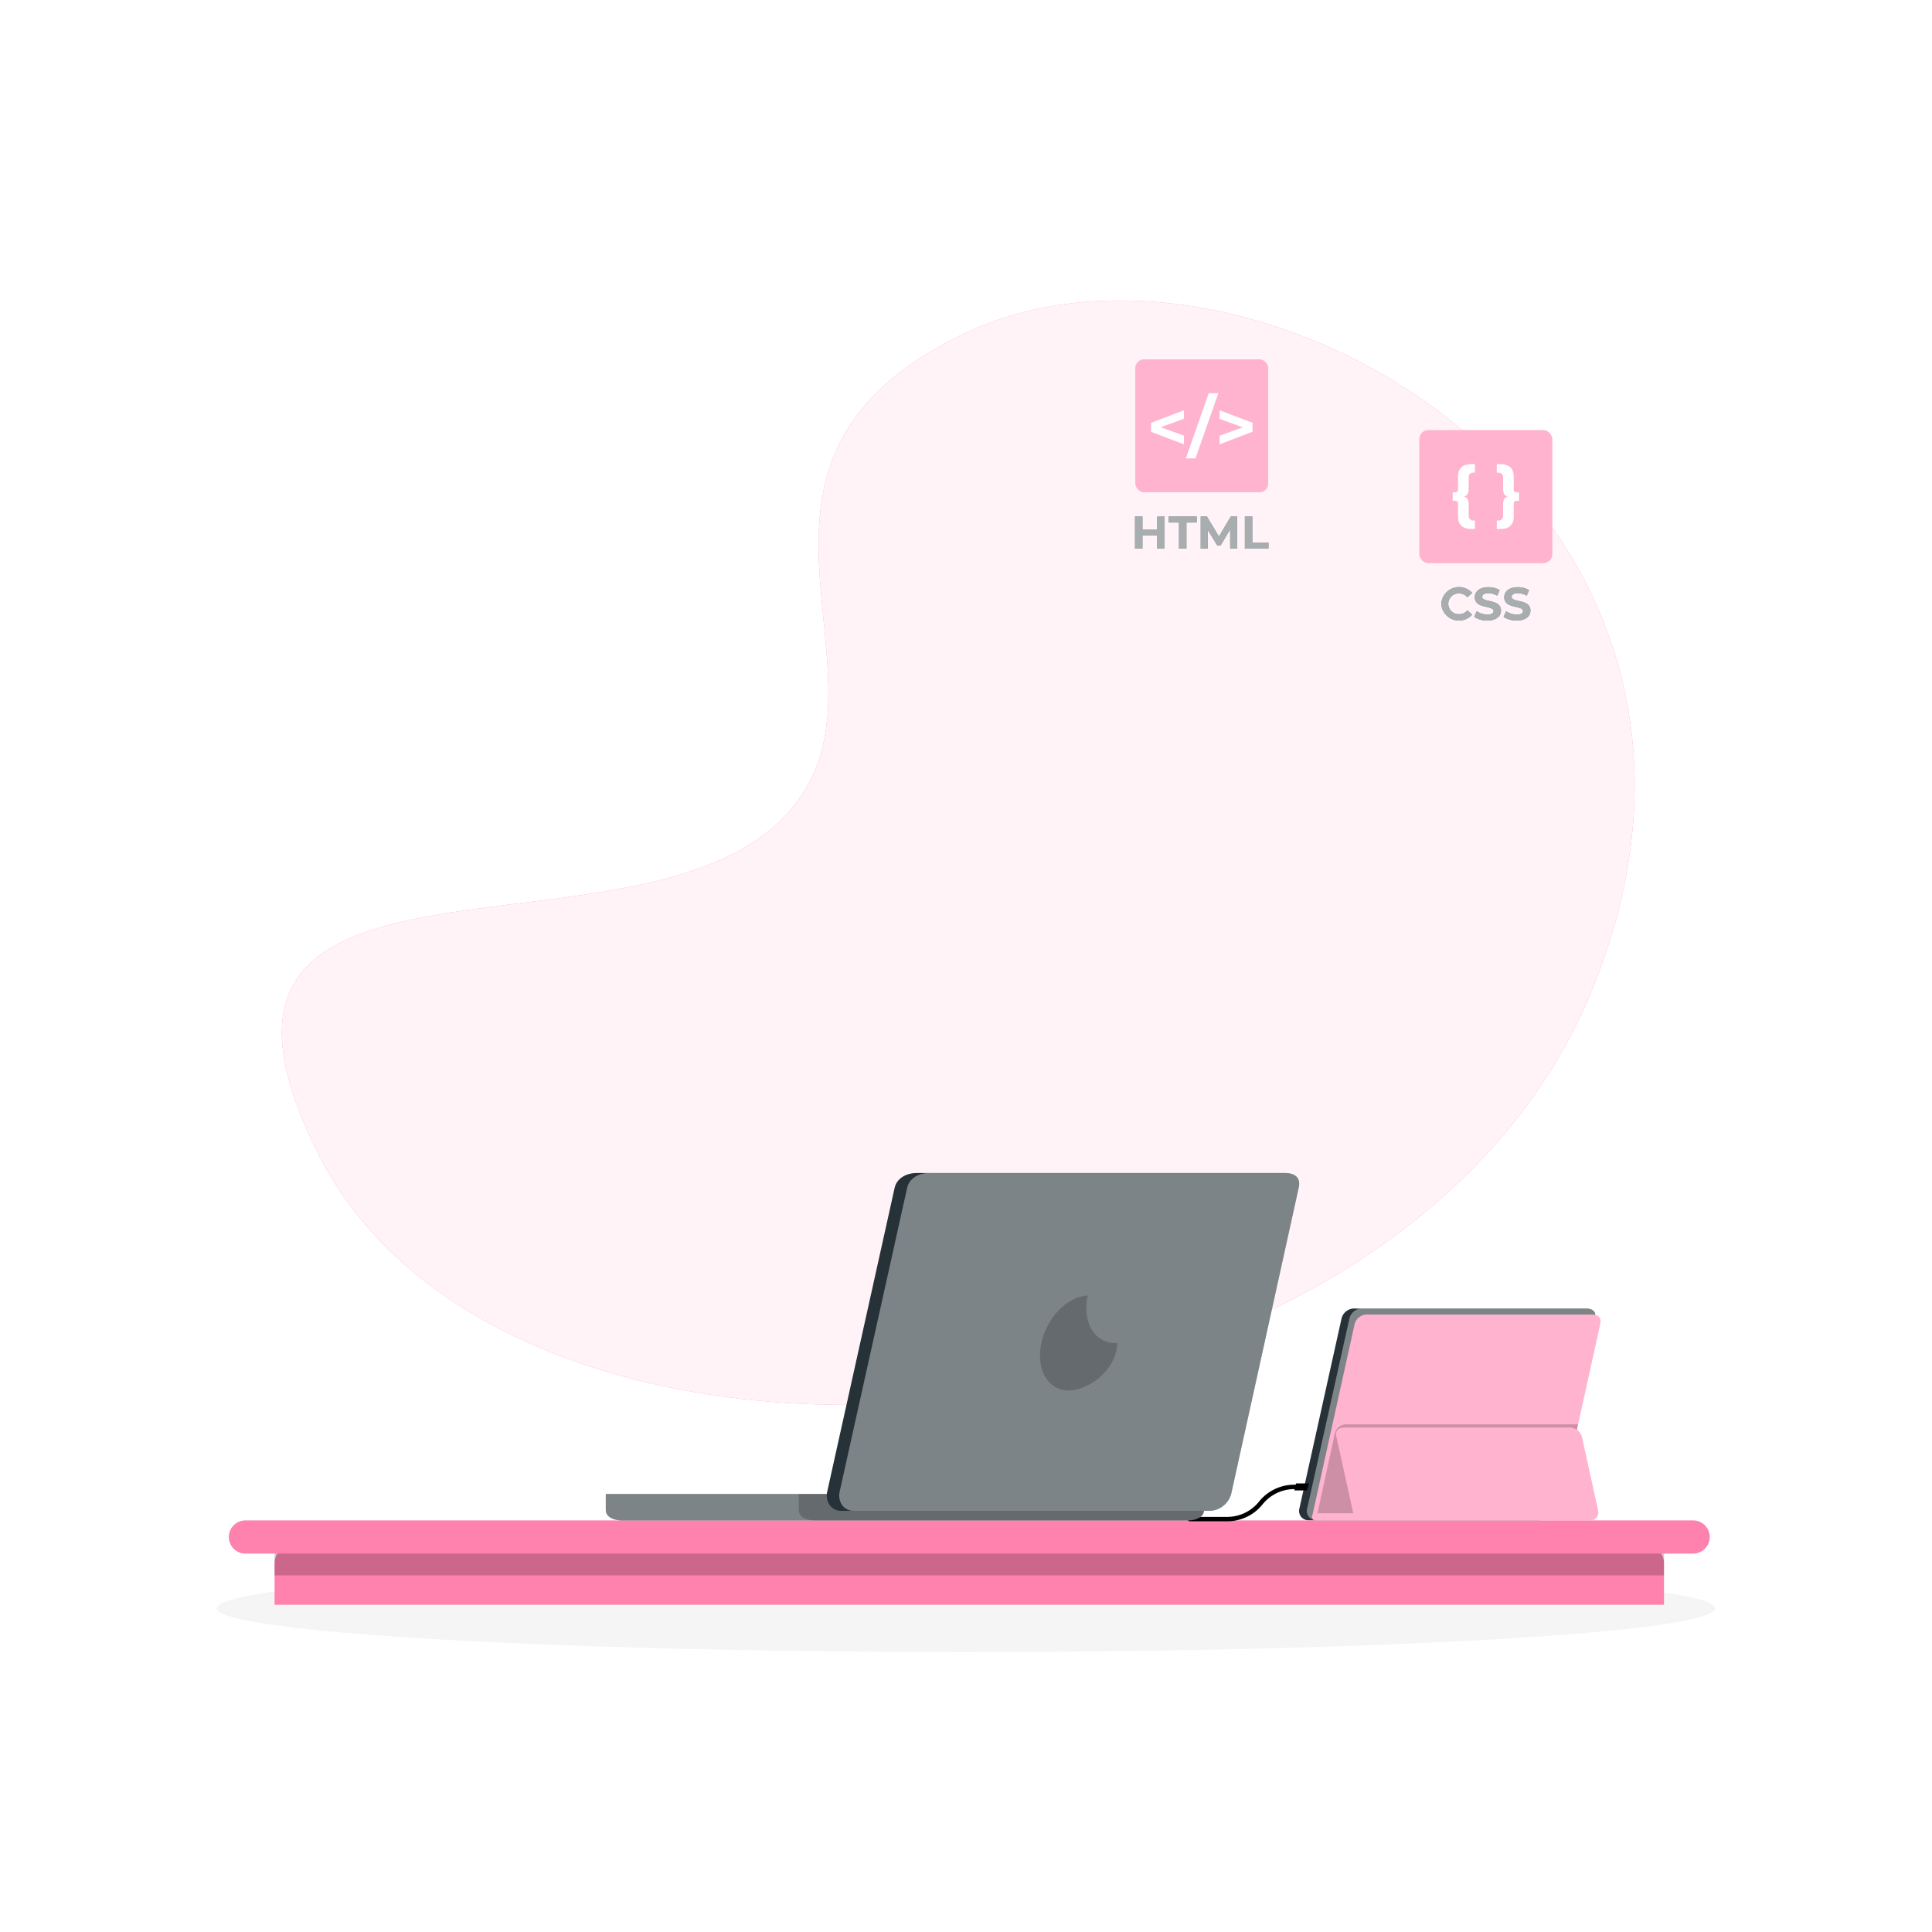 <svg class="animated" id="freepik_stories-hand-coding" xmlns="http://www.w3.org/2000/svg" viewBox="0 0 500 500" version="1.1" xmlns:xlink="http://www.w3.org/1999/xlink" xmlns:svgjs="http://svgjs.com/svgjs"><style>svg#freepik_stories-hand-coding:not(.animated) .animable {opacity: 0;}svg#freepik_stories-hand-coding.animated #freepik--background-simple--inject-2 {animation: 1s 1 forwards cubic-bezier(.36,-0.01,.5,1.38) zoomOut;animation-delay: 0s;}svg#freepik_stories-hand-coding.animated #freepik--Shadow--inject-2 {animation: 1s 1 forwards cubic-bezier(.36,-0.01,.5,1.38) slideLeft;animation-delay: 0s;}svg#freepik_stories-hand-coding.animated #freepik--program-icons--inject-2 {animation: 1s 1 forwards cubic-bezier(.36,-0.01,.5,1.38) slideRight;animation-delay: 0s;}svg#freepik_stories-hand-coding.animated #freepik--Tabs--inject-2 {animation: 1.5s 1 forwards cubic-bezier(.36,-0.01,.5,1.38) slideDown,1.5s Infinite  linear floating;animation-delay: 1.0s,2.5s;opacity: 0}svg#freepik_stories-hand-coding.animated #freepik--speech-bubble--inject-2 {animation: 1s 1 forwards cubic-bezier(.36,-0.01,.5,1.38) lightSpeedRight;animation-delay: 0s;}svg#freepik_stories-hand-coding.animated #freepik--Character--inject-2 {animation: 0.5s 1 forwards cubic-bezier(.36,-0.01,.5,1.38) slideLeft;animation-delay: 0.6s;opacity: 0}svg#freepik_stories-hand-coding.animated #freepik--Table--inject-2 {animation: 1s 1 forwards cubic-bezier(.36,-0.01,.5,1.38) lightSpeedLeft;animation-delay: 0s;}svg#freepik_stories-hand-coding.animated #freepik--device-2--inject-2 {animation: 1s 1 forwards cubic-bezier(.36,-0.01,.5,1.38) slideRight;animation-delay: 0s;}svg#freepik_stories-hand-coding.animated #freepik--device-1--inject-2 {animation: 1s 1 forwards cubic-bezier(.36,-0.01,.5,1.38) slideUp;animation-delay: 0s;}            @keyframes zoomOut {                0% {                    opacity: 0;                    transform: scale(1.5);                }                100% {                    opacity: 1;                    transform: scale(1);                }            }                    @keyframes slideLeft {                0% {                    opacity: 0;                    transform: translateX(-30px);                }                100% {                    opacity: 1;                    transform: translateX(0);                }            }                    @keyframes slideRight {                0% {                    opacity: 0;                    transform: translateX(30px);                }                100% {                    opacity: 1;                    transform: translateX(0);                }            }                    @keyframes slideDown {                0% {                    opacity: 0;                    transform: translateY(-30px);                }                100% {                    opacity: 1;                    transform: translateY(0);                }            }                    @keyframes floating {                0% {                    opacity: 1;                    transform: translateY(0px);                }                50% {                    transform: translateY(-10px);                }                100% {                    opacity: 1;                    transform: translateY(0px);                }            }                    @keyframes lightSpeedRight {              from {                transform: translate3d(50%, 0, 0) skewX(-20deg);                opacity: 0;              }              60% {                transform: skewX(10deg);                opacity: 1;              }              80% {                transform: skewX(-2deg);              }              to {                opacity: 1;                transform: translate3d(0, 0, 0);              }            }                    @keyframes lightSpeedLeft {              from {                transform: translate3d(-50%, 0, 0) skewX(20deg);                opacity: 0;              }              60% {                transform: skewX(-10deg);                opacity: 1;              }              80% {                transform: skewX(2deg);              }              to {                opacity: 1;                transform: translate3d(0, 0, 0);              }            }                    @keyframes slideUp {                0% {                    opacity: 0;                    transform: translateY(30px);                }                100% {                    opacity: 1;                    transform: inherit;                }            }        .animator-hidden { display: none; }</style><g id="freepik--background-simple--inject-2" class="animable" style="transform-origin: 247.988px 220.676px;"><path d="M249.83,86.19c-74.56,35.45-8.31,95.44-51.57,129.38s-158.87-2.65-115.92,83C132.8,399.18,360.89,381.45,412,256.23S324.38,50.74,249.83,86.19Z" style="fill: #FF81AE; transform-origin: 247.988px 220.676px;" id="elaonmelx5x4" class="animable"></path><g id="elwr9icv8rjcr"><path d="M249.83,86.19c-74.56,35.45-8.31,95.44-51.57,129.38s-158.87-2.65-115.92,83C132.8,399.18,360.89,381.45,412,256.23S324.38,50.74,249.83,86.19Z" style="fill: rgb(255, 255, 255); opacity: 0.9; transform-origin: 247.988px 220.676px;" class="animable" id="el4y5fwdeqy4u"></path></g></g><g id="freepik--Shadow--inject-2" class="animable" style="transform-origin: 250px 416.24px;"><ellipse id="freepik--path--inject-2" cx="250" cy="416.24" rx="193.89" ry="11.32" style="fill: rgb(245, 245, 245); transform-origin: 250px 416.24px;" class="animable"></ellipse></g><g id="freepik--program-icons--inject-2" class="animable" style="transform-origin: 347.725px 126.807px;"><rect x="293.83" y="93.01" width="34.37" height="34.37" rx="2.27" style="fill: #FF81AE; transform-origin: 311.015px 110.195px;" id="elm53oe8rytj" class="animable"></rect><g id="elwcwhhi4718"><g style="isolation: isolate; opacity: 0.4; transform-origin: 311.015px 110.195px;" class="animable" id="elud9d2k0cltb"><rect x="293.83" y="93.01" width="34.37" height="34.37" rx="2.27" style="fill: rgb(255, 255, 255); transform-origin: 311.015px 110.195px;" id="elyps95n3fxeg" class="animable"></rect></g></g><path d="M306.4,108.38l-6,2.19,6,2.17V115l-8.52-3.25v-2.32l8.52-3.25Z" style="fill: rgb(255, 255, 255); transform-origin: 302.14px 110.59px;" id="elelpwr38d546" class="animable"></path><path d="M312.82,101.76h2.49l-5.92,16.87H306.9Z" style="fill: rgb(255, 255, 255); transform-origin: 311.105px 110.195px;" id="elvgwugzg3naa" class="animable"></path><path d="M324.15,109.41v2.32L315.63,115v-2.24l6-2.17-6-2.19v-2.22Z" style="fill: rgb(255, 255, 255); transform-origin: 319.89px 110.59px;" id="elqyejvg02mjs" class="animable"></path><path d="M301.4,133.66V142h-1.93v-3.43h-3.8V142h-1.93v-8.35h1.93V137h3.8v-3.29Z" style="fill: rgb(38, 50, 56); transform-origin: 297.57px 137.825px;" id="elul3lnk54n7" class="animable"></path><path d="M305.12,135.23h-2.68v-1.57h7.28v1.57h-2.67V142h-1.93Z" style="fill: rgb(38, 50, 56); transform-origin: 306.08px 137.83px;" id="el5nwdwnmsypj" class="animable"></path><path d="M318.37,142v-5l-2.46,4.13H315l-2.45-4V142h-1.81v-8.35h1.6l3.12,5.19,3.08-5.19h1.59l0,8.35Z" style="fill: rgb(38, 50, 56); transform-origin: 315.435px 137.825px;" id="elafq5k1sj88n" class="animable"></path><path d="M322.17,133.66h1.93v6.77h4.19V142h-6.12Z" style="fill: rgb(38, 50, 56); transform-origin: 325.23px 137.83px;" id="elb0oyoxka0g6" class="animable"></path><g id="elxvu4gln43ap"><g style="isolation: isolate; opacity: 0.6; transform-origin: 311.015px 137.825px;" class="animable" id="eldr40fnnd0vs"><path d="M301.4,133.66V142h-1.93v-3.43h-3.8V142h-1.93v-8.35h1.93V137h3.8v-3.29Z" style="fill: rgb(255, 255, 255); transform-origin: 297.57px 137.825px;" id="elwq18mt8fbjl" class="animable"></path><path d="M305.12,135.23h-2.68v-1.57h7.28v1.57h-2.67V142h-1.93Z" style="fill: rgb(255, 255, 255); transform-origin: 306.08px 137.83px;" id="eltbs6fa443ra" class="animable"></path><path d="M318.37,142v-5l-2.46,4.13H315l-2.45-4V142h-1.81v-8.35h1.6l3.12,5.19,3.08-5.19h1.59l0,8.35Z" style="fill: rgb(255, 255, 255); transform-origin: 315.435px 137.825px;" id="ela1v6ulczrl" class="animable"></path><path d="M322.17,133.66h1.93v6.77h4.19V142h-6.12Z" style="fill: rgb(255, 255, 255); transform-origin: 325.23px 137.83px;" id="eltlti6y77jb" class="animable"></path></g></g><rect x="367.34" y="111.33" width="34.37" height="34.37" rx="2.27" style="fill: #FF81AE; transform-origin: 384.525px 128.515px;" id="el58wm2f0bu74" class="animable"></rect><g id="elz7ccbksx8kj"><g style="isolation: isolate; opacity: 0.4; transform-origin: 384.525px 128.515px;" class="animable" id="el0glkel15dmq"><rect x="367.34" y="111.33" width="34.37" height="34.37" rx="2.27" style="fill: rgb(255, 255, 255); transform-origin: 384.525px 128.515px;" id="el91xqk0qz7wo" class="animable"></rect></g></g><path d="M378.89,128.51c.82.25,1.2.77,1.2,2v2.87a1.18,1.18,0,0,0,1.31,1.32h.32v2.19h-1c-2.24,0-3.38-1.15-3.38-3.21v-3.24a.74.74,0,0,0-.79-.84h-.59v-2.19h.59a.74.74,0,0,0,.79-.84v-3.24c0-2.06,1.14-3.21,3.38-3.21h1v2.19h-.32a1.18,1.18,0,0,0-1.31,1.32v2.87C380.09,127.74,379.71,128.26,378.89,128.51Z" style="fill: rgb(255, 255, 255); transform-origin: 378.84px 128.505px;" id="elry4bkkp6ikl" class="animable"></path><path d="M393.13,127.42v2.19h-.59a.74.74,0,0,0-.79.84v3.24c0,2.06-1.15,3.21-3.38,3.21h-1v-2.19h.32a1.18,1.18,0,0,0,1.31-1.32v-2.87c0-1.24.37-1.76,1.2-2-.83-.25-1.2-.77-1.2-2v-2.87a1.18,1.18,0,0,0-1.31-1.32h-.32v-2.19h1c2.23,0,3.38,1.15,3.38,3.21v3.24a.74.74,0,0,0,.79.84Z" style="fill: rgb(255, 255, 255); transform-origin: 390.25px 128.52px;" id="elbgtae0v66rs" class="animable"></path><path d="M373,156.28a4.6,4.6,0,0,1,8-2.84l-1.24,1.15a2.68,2.68,0,0,0-2.1-1,2.68,2.68,0,1,0,0,5.35,2.69,2.69,0,0,0,2.1-1l1.24,1.14a4.59,4.59,0,0,1-8-2.83Z" style="fill: rgb(38, 50, 56); transform-origin: 377px 156.268px;" id="els9zwpjb16v7" class="animable"></path><path d="M381.52,159.64l.65-1.46a5,5,0,0,0,2.76.87c1.14,0,1.61-.38,1.61-.89,0-1.57-4.86-.49-4.86-3.59,0-1.42,1.15-2.61,3.52-2.61a5.68,5.68,0,0,1,2.9.74l-.59,1.47a4.75,4.75,0,0,0-2.32-.65c-1.14,0-1.59.42-1.59.95,0,1.54,4.86.48,4.86,3.54,0,1.4-1.16,2.59-3.54,2.59A6,6,0,0,1,381.52,159.64Z" style="fill: rgb(38, 50, 56); transform-origin: 384.99px 156.28px;" id="elknn70ide6v" class="animable"></path><path d="M389.13,159.64l.66-1.46a4.92,4.92,0,0,0,2.76.87c1.14,0,1.61-.38,1.61-.89,0-1.57-4.86-.49-4.86-3.59,0-1.42,1.15-2.61,3.52-2.61a5.71,5.71,0,0,1,2.9.74l-.6,1.47a4.69,4.69,0,0,0-2.31-.65c-1.15,0-1.59.42-1.59.95,0,1.54,4.86.48,4.86,3.54,0,1.4-1.16,2.59-3.55,2.59A6,6,0,0,1,389.13,159.64Z" style="fill: rgb(38, 50, 56); transform-origin: 392.605px 156.28px;" id="elhei4lpq3i0h" class="animable"></path><g id="el5yhw37em3wb"><g style="isolation: isolate; opacity: 0.6; transform-origin: 384.54px 156.268px;" class="animable" id="el5iqcy3d749k"><path d="M373,156.28a4.6,4.6,0,0,1,8-2.84l-1.24,1.15a2.68,2.68,0,0,0-2.1-1,2.68,2.68,0,1,0,0,5.35,2.69,2.69,0,0,0,2.1-1l1.24,1.14a4.59,4.59,0,0,1-8-2.83Z" style="fill: rgb(255, 255, 255); transform-origin: 377px 156.268px;" id="el3s4dmqui08s" class="animable"></path><path d="M381.52,159.64l.65-1.46a5,5,0,0,0,2.76.87c1.14,0,1.61-.38,1.61-.89,0-1.57-4.86-.49-4.86-3.59,0-1.42,1.15-2.61,3.52-2.61a5.68,5.68,0,0,1,2.9.74l-.59,1.47a4.75,4.75,0,0,0-2.32-.65c-1.14,0-1.59.42-1.59.95,0,1.54,4.86.48,4.86,3.54,0,1.4-1.16,2.59-3.54,2.59A6,6,0,0,1,381.52,159.64Z" style="fill: rgb(255, 255, 255); transform-origin: 384.99px 156.28px;" id="eltr4q2w7lnmf" class="animable"></path><path d="M389.13,159.64l.66-1.46a4.92,4.92,0,0,0,2.76.87c1.14,0,1.61-.38,1.61-.89,0-1.57-4.86-.49-4.86-3.59,0-1.42,1.15-2.61,3.52-2.61a5.71,5.71,0,0,1,2.9.74l-.6,1.47a4.69,4.69,0,0,0-2.31-.65c-1.15,0-1.59.42-1.59.95,0,1.54,4.86.48,4.86,3.54,0,1.4-1.16,2.59-3.55,2.59A6,6,0,0,1,389.13,159.64Z" style="fill: rgb(255, 255, 255); transform-origin: 392.605px 156.28px;" id="el132f3watnor" class="animable"></path></g></g></g><g id="freepik--Tabs--inject-2" class="animable" style="transform-origin: 265.285px 195.555px;"><rect x="148.55" y="107.98" width="122.51" height="88.68" id="elhxya7xm8gan" class="animable" style="transform-origin: 209.805px 152.32px;"></rect><g id="el01u76jx51z0h"><rect x="148.55" y="107.98" width="122.51" height="88.68" style="fill: rgb(255, 255, 255); isolation: isolate; opacity: 0.9; transform-origin: 209.805px 152.32px;" class="animable" id="elb9a0p3x974f"></rect></g><g id="eluf7dmfjac1b"><rect x="148.55" y="107.98" width="17.06" height="88.68" style="opacity: 0.1; transform-origin: 157.08px 152.32px;" class="animable" id="ely5qhn6w12x"></rect></g><rect x="148.55" y="107.98" width="122.51" height="8.29" style="fill: #FF81AE; transform-origin: 209.805px 112.125px;" id="elo6qmobj71hf" class="animable"></rect><g id="elofpq9zyw5s"><g style="opacity: 0.2; transform-origin: 211.18px 153.89px;" class="animable" id="el0c1e4f034cor"><path d="M197.71,128.78H175.4a1,1,0,0,1,0-2h22.31a1,1,0,0,1,0,2Z" id="elvo0oz8u9o7r" class="animable" style="transform-origin: 186.555px 127.78px;"></path><path d="M247,128.78H203.65a1,1,0,0,1,0-2H247a1,1,0,0,1,0,2Z" id="elffnin1l6u9v" class="animable" style="transform-origin: 225.325px 127.78px;"></path><path d="M236.68,135.31H178.4a1,1,0,0,1,0-2h58.28a1,1,0,0,1,0,2Z" id="elud8ranf2q6s" class="animable" style="transform-origin: 207.54px 134.31px;"></path><path d="M212.94,141.83H175.4a1,1,0,0,1,0-2h37.54a1,1,0,0,1,0,2Z" id="elobnwsu4pgyq" class="animable" style="transform-origin: 194.17px 140.83px;"></path><path d="M247,141.83h-26.9a1,1,0,0,1,0-2H247a1,1,0,0,1,0,2Z" id="el3ug0n6trt7g" class="animable" style="transform-origin: 233.55px 140.83px;"></path><path d="M196.13,148.36H175.4a1,1,0,1,1,0-2h20.73a1,1,0,0,1,0,2Z" id="elqa02lwo5t6" class="animable" style="transform-origin: 185.765px 147.36px;"></path><path d="M235.49,148.36H202.85a1,1,0,0,1,0-2h32.64a1,1,0,0,1,0,2Z" id="elfzfhhgvopv" class="animable" style="transform-origin: 219.17px 147.36px;"></path><path d="M206.29,154.89H178.4a1,1,0,1,1,0-2h27.89a1,1,0,0,1,0,2Z" id="eljet2489268" class="animable" style="transform-origin: 192.345px 153.89px;"></path><path d="M209.78,161.42H178.4a1,1,0,0,1,0-2h31.38a1,1,0,0,1,0,2Z" id="elamarjz95z3" class="animable" style="transform-origin: 194.09px 160.42px;"></path><path d="M247,161.42h-32a1,1,0,0,1,0-2h32a1,1,0,0,1,0,2Z" id="elw2zkpi6ax9" class="animable" style="transform-origin: 231px 160.42px;"></path><path d="M193.36,167.94h-18a1,1,0,0,1,0-2h18a1,1,0,0,1,0,2Z" id="elqro5u82ssd" class="animable" style="transform-origin: 184.36px 166.94px;"></path><path d="M247,167.94H199.49a1,1,0,0,1,0-2H247a1,1,0,0,1,0,2Z" id="elgom2d8yy0l8" class="animable" style="transform-origin: 223.245px 166.94px;"></path><path d="M209.58,174.47H178.4a1,1,0,0,1,0-2h31.18a1,1,0,0,1,0,2Z" id="eljt6yy5dc1n" class="animable" style="transform-origin: 193.99px 173.47px;"></path><path d="M234.11,174.47H213.93a1,1,0,0,1,0-2h20.18a1,1,0,0,1,0,2Z" id="elvzf0h8cm2wl" class="animable" style="transform-origin: 224.02px 173.47px;"></path><path d="M214.29,181H178.4a1,1,0,1,1,0-2h35.89a1,1,0,0,1,0,2Z" id="elrb1tadr25ch" class="animable" style="transform-origin: 196.345px 180px;"></path></g></g><g id="el9iac0a64eza"><circle cx="265.79" cy="112.18" r="1.71" style="fill: rgb(255, 255, 255); opacity: 0.4; transform-origin: 265.79px 112.18px;" class="animable" id="elz9dh36ljhsk"></circle></g><g id="ellbefjrh08mn"><circle cx="259.78" cy="112.18" r="1.71" style="fill: rgb(255, 255, 255); opacity: 0.4; transform-origin: 259.78px 112.18px;" class="animable" id="elo56w6qg3buc"></circle></g><g id="el4zqjpy1ceqa"><circle cx="253.78" cy="112.18" r="1.71" style="fill: rgb(255, 255, 255); opacity: 0.4; transform-origin: 253.78px 112.18px;" class="animable" id="elak97g8haro9"></circle></g><g id="el9mt24j4z4fs"><g style="opacity: 0.2; transform-origin: 157.38px 153.89px;" class="animable" id="elbviu2b2ssub"><path d="M157.38,128.78h0a1,1,0,0,1,0-2,1,1,0,0,1,1,1A1,1,0,0,1,157.38,128.78Z" id="el6ju3zi6xj0p" class="animable" style="transform-origin: 157.38px 127.78px;"></path><path d="M157.38,135.31h0a1,1,0,1,1,0-2,1,1,0,0,1,1,1A1,1,0,0,1,157.38,135.31Z" id="elp9ex34pp7op" class="animable" style="transform-origin: 157.38px 134.31px;"></path><path d="M157.38,141.83h0a1,1,0,0,1,0-2,1,1,0,0,1,1,1A1,1,0,0,1,157.38,141.83Z" id="el2tqlmdvlovn" class="animable" style="transform-origin: 157.38px 140.83px;"></path><path d="M157.38,148.36h0a1,1,0,0,1,0-2,1,1,0,0,1,1,1A1,1,0,0,1,157.38,148.36Z" id="el2kd6k0ns7xn" class="animable" style="transform-origin: 157.38px 147.36px;"></path><path d="M157.38,154.89h0a1,1,0,0,1,0-2,1,1,0,0,1,1,1A1,1,0,0,1,157.38,154.89Z" id="el2dzi3ts6osi" class="animable" style="transform-origin: 157.38px 153.89px;"></path><path d="M157.38,161.42h0a1,1,0,0,1,0-2,1,1,0,0,1,1,1A1,1,0,0,1,157.38,161.42Z" id="elj1prfn0tx1p" class="animable" style="transform-origin: 157.38px 160.42px;"></path><path d="M157.38,167.94h0a1,1,0,1,1,0-2,1,1,0,0,1,1,1A1,1,0,0,1,157.38,167.94Z" id="elwdkefi9bxvo" class="animable" style="transform-origin: 157.38px 166.94px;"></path><path d="M157.38,174.47h0a1,1,0,0,1,0-2,1,1,0,0,1,1,1A1,1,0,0,1,157.38,174.47Z" id="elpdu65ej5pvq" class="animable" style="transform-origin: 157.38px 173.47px;"></path><path d="M157.38,181h0a1,1,0,0,1,0-2,1,1,0,0,1,1,1A1,1,0,0,1,157.38,181Z" id="ellqby42mg14" class="animable" style="transform-origin: 157.38px 180px;"></path></g></g><rect x="221.49" y="180.34" width="160.53" height="102.79" style="fill: rgb(38, 50, 56); transform-origin: 301.755px 231.735px;" id="el17rmembhhs2" class="animable"></rect><g id="el7tlhci6wa17"><rect x="221.49" y="180.34" width="160.53" height="102.79" style="fill: rgb(255, 255, 255); isolation: isolate; opacity: 0.9; transform-origin: 301.755px 231.735px;" class="animable" id="eleqndk46bhvr"></rect></g><g id="elvbukzi42a2i"><rect x="221.49" y="180.34" width="25.04" height="102.79" style="opacity: 0.1; transform-origin: 234.01px 231.735px;" class="animable" id="elk0w233662c"></rect></g><rect x="221.49" y="180.34" width="160.53" height="8.29" style="fill: #FF81AE; transform-origin: 301.755px 184.485px;" id="elneg53c1e02k" class="animable"></rect><path d="M232.83,197.72l-2.66,1,2.66,1v1l-3.8-1.45v-1l3.8-1.44Z" style="fill: rgb(255, 255, 255); transform-origin: 230.93px 198.775px;" id="el1v7gj3w64en" class="animable"></path><path d="M235.7,194.76h1.11l-2.64,7.53h-1.11Z" style="fill: rgb(255, 255, 255); transform-origin: 234.935px 198.525px;" id="elo2vxyc6zel" class="animable"></path><path d="M240.76,198.17v1l-3.8,1.45v-1l2.66-1-2.66-1v-1Z" style="fill: rgb(255, 255, 255); transform-origin: 238.86px 198.62px;" id="el1orhcp6bvbp" class="animable"></path><g id="eljuorpnmox6e"><g style="opacity: 0.2; transform-origin: 234.76px 234.26px;" class="animable" id="el40fbpfrskc9"><path d="M240.2,209.15H229.32a1,1,0,0,1,0-2H240.2a1,1,0,0,1,0,2Z" id="elm57sc39f2s" class="animable" style="transform-origin: 234.76px 208.15px;"></path><path d="M240.2,215.67H229.32a1,1,0,0,1,0-2H240.2a1,1,0,0,1,0,2Z" id="elfeyihwcw7yu" class="animable" style="transform-origin: 234.76px 214.67px;"></path><path d="M240.2,222.2H229.32a1,1,0,0,1,0-2H240.2a1,1,0,0,1,0,2Z" id="elro5hy1c0iyf" class="animable" style="transform-origin: 234.76px 221.2px;"></path><path d="M240.2,228.73H229.32a1,1,0,0,1,0-2H240.2a1,1,0,0,1,0,2Z" id="elumzlcvq542l" class="animable" style="transform-origin: 234.76px 227.73px;"></path><path d="M240.2,235.26H229.32a1,1,0,0,1,0-2H240.2a1,1,0,0,1,0,2Z" id="elgaz1a5jo7mr" class="animable" style="transform-origin: 234.76px 234.26px;"></path><path d="M240.2,241.78H229.32a1,1,0,0,1,0-2H240.2a1,1,0,0,1,0,2Z" id="elvkxqr2hsmme" class="animable" style="transform-origin: 234.76px 240.78px;"></path><path d="M240.2,248.31H229.32a1,1,0,0,1,0-2H240.2a1,1,0,0,1,0,2Z" id="el4n7vrneftj" class="animable" style="transform-origin: 234.76px 247.31px;"></path><path d="M240.2,254.84H229.32a1,1,0,0,1,0-2H240.2a1,1,0,0,1,0,2Z" id="el9i9ilkg1rl" class="animable" style="transform-origin: 234.76px 253.84px;"></path><path d="M240.2,261.37H229.32a1,1,0,0,1,0-2H240.2a1,1,0,0,1,0,2Z" id="el0vgigno0z46" class="animable" style="transform-origin: 234.76px 260.37px;"></path></g></g><path d="M271.65,209.15H249.34a1,1,0,0,1,0-2h22.31a1,1,0,0,1,0,2Z" style="fill: #FF81AE; transform-origin: 260.495px 208.15px;" id="elo2pk2wwta9i" class="animable"></path><path d="M335.74,209.15H277.59a1,1,0,0,1,0-2h58.15a1,1,0,0,1,0,2Z" style="fill: rgb(38, 50, 56); transform-origin: 306.665px 208.15px;" id="elbddo77oiyj" class="animable"></path><g id="elhadi1l748lp"><g style="opacity: 0.2; transform-origin: 353.855px 208.15px;" class="animable" id="elm8ru4fehhd"><path d="M362.28,209.15H345.43a1,1,0,0,1,0-2h16.85a1,1,0,0,1,0,2Z" style="fill: rgb(38, 50, 56); transform-origin: 353.855px 208.15px;" id="elkes6zzfe0y" class="animable"></path></g></g><g id="elaz7rtsvgujm"><g style="opacity: 0.2; transform-origin: 281.48px 214.67px;" class="animable" id="ellf5xgcxyec"><path d="M310.62,215.67H252.34a1,1,0,0,1,0-2h58.28a1,1,0,0,1,0,2Z" style="fill: rgb(38, 50, 56); transform-origin: 281.48px 214.67px;" id="elhc7lr7hckjr" class="animable"></path></g></g><path d="M370.28,215.67H316a1,1,0,0,1,0-2h54.32a1,1,0,0,1,0,2Z" style="fill: #FF81AE; transform-origin: 343.16px 214.67px;" id="elsavfb8xwlh" class="animable"></path><path d="M286.88,222.2H252.34a1,1,0,1,1,0-2h34.54a1,1,0,0,1,0,2Z" style="fill: rgb(38, 50, 56); transform-origin: 269.61px 221.2px;" id="el7lf2ytrtubu" class="animable"></path><path d="M328,222.2H294a1,1,0,0,1,0-2h34a1,1,0,0,1,0,2Z" style="fill: #FF81AE; transform-origin: 311px 221.2px;" id="ell76lg5wniv" class="animable"></path><path d="M370.28,222.2H333.56a1,1,0,0,1,0-2h36.72a1,1,0,0,1,0,2Z" style="fill: rgb(38, 50, 56); transform-origin: 351.92px 221.2px;" id="el81647ho1zkv" class="animable"></path><path d="M290.08,228.73H269.35a1,1,0,0,1,0-2h20.73a1,1,0,0,1,0,2Z" style="fill: rgb(38, 50, 56); transform-origin: 279.715px 227.73px;" id="elgiv33kx2ayc" class="animable"></path><path d="M319.44,228.73H296.81a1,1,0,0,1,0-2h22.63a1,1,0,0,1,0,2Z" style="fill: rgb(38, 50, 56); transform-origin: 308.125px 227.73px;" id="elze37prfjhz" class="animable"></path><g id="elf3ij90g44"><g style="opacity: 0.2; transform-origin: 342.93px 227.73px;" class="animable" id="el22q5mx9bho8"><path d="M361.28,228.73h-36.7a1,1,0,0,1,0-2h36.7a1,1,0,0,1,0,2Z" style="fill: rgb(38, 50, 56); transform-origin: 342.93px 227.73px;" id="eln0ytndrbem" class="animable"></path></g></g><g id="el9b069f6csvu"><g style="opacity: 0.2; transform-origin: 266.285px 234.26px;" class="animable" id="el5y34a85tuew"><path d="M280.23,235.26H252.34a1,1,0,0,1,0-2h27.89a1,1,0,0,1,0,2Z" style="fill: rgb(38, 50, 56); transform-origin: 266.285px 234.26px;" id="elsnz8i7fgapa" class="animable"></path></g></g><path d="M283.72,241.78H252.34a1,1,0,0,1,0-2h31.38a1,1,0,0,1,0,2Z" style="fill: #FF81AE; transform-origin: 268.03px 240.78px;" id="elxo1h5ksxe58" class="animable"></path><path d="M336.14,241.78H288.86a1,1,0,0,1,0-2h47.28a1,1,0,0,1,0,2Z" style="fill: rgb(38, 50, 56); transform-origin: 312.5px 240.78px;" id="el8qm5i3uo44j" class="animable"></path><path d="M370.28,241.78H341.87a1,1,0,0,1,0-2h28.41a1,1,0,0,1,0,2Z" style="fill: rgb(38, 50, 56); transform-origin: 356.075px 240.78px;" id="elbksrjs1fil" class="animable"></path><g id="eloreq64ik0fe"><g style="opacity: 0.2; transform-origin: 271.31px 247.31px;" class="animable" id="el96gginkrkj5"><path d="M280.31,248.31h-18a1,1,0,0,1,0-2h18a1,1,0,0,1,0,2Z" style="fill: rgb(38, 50, 56); transform-origin: 271.31px 247.31px;" id="eldmkeksfpwoq" class="animable"></path></g></g><g id="eltrdz2x4y6ne"><g style="opacity: 0.2; transform-origin: 303.67px 247.31px;" class="animable" id="elbmpoafwr2wb"><path d="M320.9,248.31H286.44a1,1,0,0,1,0-2H320.9a1,1,0,0,1,0,2Z" style="fill: rgb(38, 50, 56); transform-origin: 303.67px 247.31px;" id="elz1fgiwudpu" class="animable"></path></g></g><path d="M361.28,248.31H327.63a1,1,0,0,1,0-2h33.65a1,1,0,0,1,0,2Z" style="fill: rgb(38, 50, 56); transform-origin: 344.455px 247.31px;" id="elzn7z38p6cv" class="animable"></path><path d="M293.53,254.84H272.35a1,1,0,0,1,0-2h21.18a1,1,0,0,1,0,2Z" style="fill: rgb(38, 50, 56); transform-origin: 282.94px 253.84px;" id="el0zj5c9eqjmqn" class="animable"></path><g id="elmjj2pfw73ym"><g style="opacity: 0.2; transform-origin: 307.965px 253.84px;" class="animable" id="elyg6idyxw1c"><path d="M318.05,254.84H297.88a1,1,0,0,1,0-2h20.17a1,1,0,0,1,0,2Z" style="fill: rgb(38, 50, 56); transform-origin: 307.965px 253.84px;" id="elou4q71px7th" class="animable"></path></g></g><path d="M361.28,254.84h-36.9a1,1,0,0,1,0-2h36.9a1,1,0,0,1,0,2Z" style="fill: #FF81AE; transform-origin: 342.83px 253.84px;" id="elnsgvvc289lj" class="animable"></path><g id="el3zrbqoo6pma"><g style="opacity: 0.2; transform-origin: 285.295px 260.37px;" class="animable" id="el50ao8yra6qn"><path d="M298.24,261.37H272.35a1,1,0,0,1,0-2h25.89a1,1,0,0,1,0,2Z" style="fill: rgb(38, 50, 56); transform-origin: 285.295px 260.37px;" id="elpfp83uoq3h" class="animable"></path></g></g><g id="elbavfqdg6hog"><path d="M375,184.55a1.72,1.72,0,1,0,1.71-1.72A1.71,1.71,0,0,0,375,184.55Z" style="fill: rgb(255, 255, 255); opacity: 0.4; transform-origin: 376.72px 184.55px;" class="animable" id="elew54n5zs9uc"></path></g><g id="eln0vpgceiti"><circle cx="370.75" cy="184.55" r="1.71" style="fill: rgb(255, 255, 255); opacity: 0.4; transform-origin: 370.75px 184.55px;" class="animable" id="elkgxtz70u3so"></circle></g><g id="elg6e375j1xeq"><circle cx="364.74" cy="184.55" r="1.71" style="fill: rgb(255, 255, 255); opacity: 0.4; transform-origin: 364.74px 184.55px;" class="animable" id="eln662eeovam"></circle></g></g><g id="freepik--speech-bubble--inject-2" class="animable animator-hidden" style="transform-origin: 98.895px 211.71px;"><path d="M113.26,186.42H84.54a8.84,8.84,0,0,0-8.85,8.84v25a8.84,8.84,0,0,0,8.84,8.85H104.9l6,7.89v-7.89h2.35a8.85,8.85,0,0,0,8.85-8.85v-25A8.84,8.84,0,0,0,113.26,186.42Z" style="fill: #FF81AE; transform-origin: 98.895px 211.71px;" id="elvi5q2jcm9sc" class="animable"></path><g id="elf51hp32h4wn"><path d="M113.26,186.42H84.54a8.84,8.84,0,0,0-8.85,8.84v25a8.84,8.84,0,0,0,8.84,8.85H104.9l6,7.89v-7.89h2.35a8.85,8.85,0,0,0,8.85-8.85v-25A8.84,8.84,0,0,0,113.26,186.42Z" style="fill: rgb(255, 255, 255); opacity: 0.7; transform-origin: 98.895px 211.71px;" class="animable" id="elckihxq6k294"></path></g><path d="M97.4,214a1.33,1.33,0,0,1-1-.46L90.81,207a1.31,1.31,0,1,1,2-1.7l4.59,5.42,7.59-8.94a1.31,1.31,0,0,1,2,1.69L98.4,213.56A1.31,1.31,0,0,1,97.4,214Z" style="fill: rgb(255, 255, 255); transform-origin: 98.884px 207.675px;" id="el8ggnl28wqzh" class="animable"></path><g id="ell01naaci6n"><circle cx="98.9" cy="207.65" r="14.26" style="fill: #FF81AE; transform-origin: 98.9px 207.65px; transform: rotate(-45deg);" class="animable" id="elcwy2csbwnye"></circle></g></g><g id="freepik--Character--inject-2" class="animable" style="transform-origin: 153.828px 309.768px;"><path d="M204.72,363.48l21.47-1.05L224.1,381.1s-14.9,2.84-21.55-7.76Z" style="fill: rgb(235, 179, 118); transform-origin: 214.37px 371.938px;" id="elzcm7hfq5xfi" class="animable"></path><polygon points="240.03 368.94 235.14 382.48 224.1 381.1 226.19 362.43 240.03 368.94" style="fill: rgb(235, 179, 118); transform-origin: 232.065px 372.455px;" id="elxnyqnxgo5f" class="animable"></polygon><path d="M184.11,393.78a87.77,87.77,0,0,0,22.08-16.39l-1.47-13.91c-20.29,3-32,7.29-32,7.29s7.52-26.95.64-36.77l-18.89,3.42s-20.07,41.72-6.57,56.36Z" style="fill: #FF81AE; transform-origin: 174.711px 363.89px;" id="ellv7pt053x5" class="animable"></path><g id="el3whhftbef66"><path d="M184.08,393.78a88,88,0,0,0,22.1-16.38l-1.46-13.93c-19.64,2.88-31.25,7-32,7.27.25-1,7.36-27.11.62-36.75l-18.89,3.42a146.63,146.63,0,0,0-9.21,26.06c-2.7,11.39-3.49,23.66,2.65,30.31Z" style="fill: rgb(255, 255, 255); isolation: isolate; opacity: 0.7; transform-origin: 174.696px 363.885px;" class="animable" id="elkwzhs0h4g6"></path></g><g id="elh9ccmoo1amf"><path d="M168.55,393.78c6.67-42.26.76-53,.76-53l-24,22.67c-2.7,11.39-3.49,23.66,2.65,30.31Z" style="opacity: 0.2; transform-origin: 157.504px 367.28px;" class="animable" id="eljummn7h6w8"></path></g><path d="M164.38,393.78c4.5-21.36,9.55-54.8,9-59.78-.8-7.24-40.18-38.26-74.36-15.68-7,4.61-10.57,54.34-11.79,75.46Z" style="fill: #FF81AE; transform-origin: 130.326px 351.999px;" id="elpw5ujdfizz" class="animable"></path><g id="ela080g9u7tj6"><path d="M164.38,393.78c4.5-21.36,9.55-54.81,9-59.79-.8-7.23-40.19-38.25-74.37-15.66-2.53,1.69-4.61,9.32-6.33,19.4-2.28,13.72-3.86,31.94-4.8,45.68-.26,3.89-.48,7.41-.65,10.37Z" style="fill: rgb(255, 255, 255); isolation: isolate; opacity: 0.7; transform-origin: 130.326px 352.001px;" class="animable" id="elkd75uf2m7fd"></path></g><path d="M147.51,226.55c-11.85-4.79-39.79,12.4-42.24,43.05s13.09,22.16,13.09,22.16,2.77,11.69,14.09,8.08c0,0,9.35,10.59,18.05,6.28,0,0,10.83,11.28,16.64,5.33,0,0,6.32,7.21,12.09,1.75s22.26-61.2-3.61-74.09S147.51,226.55,147.51,226.55Z" style="fill: rgb(38, 50, 56); transform-origin: 147.372px 270.5px;" id="el8dl1dyxmpey" class="animable"></path><path d="M147.53,352l-1.14-.1c1.32-14.76-1.93-21.29-2-21.35l1-.53C145.58,330.25,148.88,336.82,147.53,352Z" style="fill: rgb(38, 50, 56); transform-origin: 146.122px 341.01px;" id="el934f7mfl40b" class="animable"></path><path d="M152.89,352.13c-7.85-18.49,1-22.8,1.36-23l.47,1-.24-.52.24.52c-.08,0-8.16,4.09-.78,21.49Z" style="fill: rgb(38, 50, 56); transform-origin: 152.187px 340.63px;" id="el7y1dk9nk5zi" class="animable"></path><path d="M145.22,333.54s-15.15-12-38.67-18.76L99,318.32s-12.66-15.67,8.44-20.8,49.8,9,57,21.1-12.52,16-12.52,16S150.11,332.16,145.22,333.54Z" style="fill: #FF81AE; transform-origin: 130.627px 315.529px;" id="elhmc48cmtoul" class="animable"></path><g id="elv87rmbc4yjg"><path d="M145.22,333.54s-15.15-12-38.67-18.76L99,318.32s-12.66-15.67,8.44-20.8,49.8,9,57,21.1-12.52,16-12.52,16S150.11,332.16,145.22,333.54Z" style="fill: rgb(255, 255, 255); isolation: isolate; opacity: 0.6; transform-origin: 130.627px 315.529px;" class="animable" id="elxjx21dy790q"></path></g><path d="M154.36,351.91a1,1,0,1,1-1-1A1,1,0,0,1,154.36,351.91Z" style="fill: rgb(255, 255, 255); transform-origin: 153.36px 351.91px;" id="el1utptesor7u" class="animable"></path><path d="M147.87,351.91a1,1,0,1,1-1-1A1,1,0,0,1,147.87,351.91Z" style="fill: rgb(255, 255, 255); transform-origin: 146.87px 351.91px;" id="elrlsg2i8nfed" class="animable"></path><path d="M137.17,277c-.92,10.73-4.21,29.83-12.94,34,0,0,9.76,2,25,21.31,8.67-6.08,5.39-10.23,5.39-10.23-10.14-6.65-7.51-14.85-3.41-22Z" style="fill: rgb(235, 179, 118); transform-origin: 139.729px 304.655px;" id="eljnnmuqgmva" class="animable"></path><g id="eljgt55bk7ay8"><path d="M142.88,286.41l8.31,13.7a31.85,31.85,0,0,0-2.51,5.2c-4-2.14-8.38-8.92-7.55-13.56A15.76,15.76,0,0,1,142.88,286.41Z" style="opacity: 0.2; transform-origin: 146.109px 295.86px;" class="animable" id="elxdm1qurmxra"></path></g><path d="M136,254.31c-2.79,16.86-4.33,23.92,1.92,34.77,9.39,16.33,30.2,17.1,37.85,1.66,6.88-13.9,10.29-39.14-4.07-50.28C157.53,229.48,138.77,237.44,136,254.31Z" style="fill: rgb(235, 179, 118); transform-origin: 157.635px 268.625px;" id="elp25in5sgbvf" class="animable"></path><path d="M170.53,231.07c10.93,6.06,21.34,25,5.79,20.27-2.35,4.55-10.72.38-15.59-5.08-.82,3.79-9.78,7.59-16.38,1.72,3.19,4.6-2.24,16.21-7.89,14.21s-18.33-4.63-7.1-22.53S158.86,224.58,170.53,231.07Z" style="fill: rgb(38, 50, 56); transform-origin: 154.538px 244.253px;" id="el9afaqf9xfdl" class="animable"></path><path d="M166.55,270.22s1,6.69,2.9,10.32c-2.13,1.23-5-.41-5-.41Z" style="fill: rgb(213, 135, 69); transform-origin: 166.95px 275.609px;" id="elhdvhrnf65nb" class="animable"></path><path d="M155.65,283.13a13,13,0,0,0,2.21.84.38.38,0,0,0,.48-.3.43.43,0,0,0-.31-.52,11.94,11.94,0,0,1-7.76-6.81.41.41,0,0,0-.52-.28.42.42,0,0,0-.23.54A12.55,12.55,0,0,0,155.65,283.13Z" style="fill: rgb(38, 50, 56); transform-origin: 153.922px 280.013px;" id="elh90g04unr7a" class="animable"></path><path d="M127.49,266.43a13.71,13.71,0,0,0,6.38,8.31c4.07,2.23,7-1.59,6.7-6.34-.31-4.29-2.81-10.61-7.27-10.86S126.28,262,127.49,266.43Z" style="fill: rgb(235, 179, 118); transform-origin: 133.891px 266.462px;" id="elwxf255qn8k" class="animable"></path><path d="M154.5,254.77a.76.76,0,0,0,.64,0,6.19,6.19,0,0,1,5.82-.1.76.76,0,0,0,1.09-.3.91.91,0,0,0-.33-1.17,7.66,7.66,0,0,0-7.36,0,.86.86,0,0,0-.32,1.14A.91.91,0,0,0,154.5,254.77Z" style="fill: rgb(38, 50, 56); transform-origin: 158.042px 253.549px;" id="el1bvcw7mnryr" class="animable"></path><path d="M181.37,261.35a.74.74,0,0,0,.6.06.82.82,0,0,0,.51-1.06,8.77,8.77,0,0,0-5.21-5.78.76.76,0,0,0-1,.57.9.9,0,0,0,.58,1.06,7,7,0,0,1,4.08,4.63A.88.88,0,0,0,181.37,261.35Z" style="fill: rgb(38, 50, 56); transform-origin: 179.388px 257.987px;" id="elrqutaaf9qy" class="animable"></path><path d="M159.88,265.8c-.49,1.34-1.61,2.15-2.5,1.82s-1.21-1.67-.72-3,1.61-2.15,2.49-1.82S160.36,264.47,159.88,265.8Z" style="fill: rgb(38, 50, 56); transform-origin: 158.266px 265.21px;" id="elbi9voheu64i" class="animable"></path><path d="M158.76,262.73l3.32-.07S159.74,264.56,158.76,262.73Z" style="fill: rgb(38, 50, 56); transform-origin: 160.42px 263.093px;" id="elqj6l1s0pt3" class="animable"></path><path d="M176.67,271.13c-.49,1.33-1.61,2.14-2.49,1.82s-1.22-1.68-.73-3,1.61-2.14,2.5-1.82S177.16,269.79,176.67,271.13Z" style="fill: rgb(38, 50, 56); transform-origin: 175.062px 270.54px;" id="el43q8q6oh8y" class="animable"></path><path d="M175.56,268.05l3.31-.07S176.53,269.89,175.56,268.05Z" style="fill: rgb(38, 50, 56); transform-origin: 177.215px 268.415px;" id="el4e1e5pltcbs" class="animable"></path><path d="M158.3,275.25a7.35,7.35,0,0,1-3-.63,7.59,7.59,0,0,1-4.14-4.84,10.13,10.13,0,0,1,5.29-11.85,7.46,7.46,0,0,1,10.53,4.7,9.85,9.85,0,0,1-.51,6.88h0a9.84,9.84,0,0,1-4.79,5A8,8,0,0,1,158.3,275.25Zm1.57-16.95A7,7,0,0,0,157,259a9,9,0,0,0-4.68,10.48,6.3,6.3,0,0,0,8.95,4,8.71,8.71,0,0,0,4.23-4.39l.52.23-.52-.23a8.72,8.72,0,0,0,.45-6.09,6.44,6.44,0,0,0-3.52-4.13A6,6,0,0,0,159.87,258.3Z" style="fill: rgb(38, 50, 56); transform-origin: 159.076px 266.196px;" id="elwu6u839tfo" class="animable"></path><path d="M174.94,280.35a7.16,7.16,0,0,1-3-.63,7.63,7.63,0,0,1-4.15-4.84,10.15,10.15,0,0,1,5.3-11.85,7.44,7.44,0,0,1,10.52,4.7,9.79,9.79,0,0,1-.5,6.88h0A9.3,9.3,0,0,1,174.94,280.35Zm1.59-17a7,7,0,0,0-2.92.66,8.77,8.77,0,0,0-4.23,4.4,8.63,8.63,0,0,0-.45,6.08,6.46,6.46,0,0,0,3.52,4.14c3.5,1.57,7.84-.47,9.66-4.53h0a8.77,8.77,0,0,0,.45-6.09,6.47,6.47,0,0,0-3.52-4.13A6.25,6.25,0,0,0,176.53,263.4Z" style="fill: rgb(38, 50, 56); transform-origin: 175.713px 271.294px;" id="elv0ov4qbk9jh" class="animable"></path><path d="M167.8,269.92a.51.51,0,0,0-.29-.32,2.08,2.08,0,0,0-1.29.19l-.5-1a3.07,3.07,0,0,1,2.2-.23,1.64,1.64,0,0,1,1,1Z" style="fill: rgb(38, 50, 56); transform-origin: 167.32px 269.187px;" id="eljvalws3vaa" class="animable"></path><g id="elewadcnfi118"><rect x="144.64" y="254.56" width="1.14" height="14.1" style="fill: rgb(38, 50, 56); transform-origin: 145.21px 261.61px; transform: rotate(-72.646deg);" class="animable" id="elpmwms3funeg"></rect></g><g id="elvfeaubjuy1o"><path d="M137.28,364.46s-26.31,20.16-49.4,19c.94-13.74,2.52-32,4.8-45.68,2.36-2.6,3.91-4.18,3.91-4.18l14,10.47-3.41,4.28s21.19-1.08,28.57,0Z" style="opacity: 0.2; transform-origin: 112.58px 358.554px;" class="animable" id="ell75pw3l73ps"></path></g><path d="M140,348.3,161.06,344l.75,18.78s-14.29,5.06-22.47-4.41Z" style="fill: rgb(235, 179, 118); transform-origin: 150.575px 354.065px;" id="elbqv9hx4abqq" class="animable"></path><polygon points="175.72 348.36 172.94 362.48 161.81 362.79 161.06 344.01 175.72 348.36" style="fill: rgb(235, 179, 118); transform-origin: 168.39px 353.4px;" id="el5moqswbl7bx" class="animable"></polygon><polygon points="140 348.3 141.03 362.79 135.79 365.14 133.55 348.3 140 348.3" style="fill: #FF81AE; transform-origin: 137.29px 356.72px;" id="eljne809871v" class="animable"></polygon><g id="elw46soudr3s"><polygon points="140 348.3 141.03 362.79 135.79 365.14 133.55 348.3 140 348.3" style="fill: rgb(255, 255, 255); isolation: isolate; opacity: 0.6; transform-origin: 137.29px 356.72px;" class="animable" id="elkbsif31qvo8"></polygon></g><path d="M106.55,314.78a24.36,24.36,0,0,0-14.45,8.36c-6.35,7.46-28.73,29.62-23.76,47.71s52.83,4.63,67.45-5.71l-2.24-16.84-33.15,2.43L110.62,344C117.63,324.5,106.55,314.78,106.55,314.78Z" style="fill: #FF81AE; transform-origin: 101.708px 347.259px;" id="elfenhr48a51" class="animable"></path><g id="el8dy7b3jwa3j"><path d="M106.55,314.78a24.36,24.36,0,0,0-14.45,8.36c-6.35,7.46-28.73,29.62-23.76,47.71s52.83,4.63,67.45-5.71l-2.24-16.84-33.15,2.43L110.62,344C117.63,324.5,106.55,314.78,106.55,314.78Z" style="fill: rgb(255, 255, 255); isolation: isolate; opacity: 0.7; transform-origin: 101.708px 347.259px;" class="animable" id="el3ufjz140anl"></path></g><polygon points="202.56 363.8 208.59 362.79 208.59 378.95 203.81 379.73 202.56 363.8" style="fill: #FF81AE; transform-origin: 205.575px 371.26px;" id="elfeebmiwx1fd" class="animable"></polygon><g id="elethrgzlsxz9"><polygon points="202.56 363.8 208.59 362.79 208.59 378.95 203.81 379.73 202.56 363.8" style="fill: rgb(255, 255, 255); isolation: isolate; opacity: 0.6; transform-origin: 205.575px 371.26px;" class="animable" id="eli9ge11fk5k"></polygon></g><path d="M190.37,378.79a19.44,19.44,0,0,1,.13-2.65l.18-1.33-1.29.76-.77.46a6.16,6.16,0,0,1-.78.29,2.32,2.32,0,0,1-1.4,0,2.57,2.57,0,0,1-1.12-.81,4.69,4.69,0,0,1-.79-1.36L183.4,371l-.8,3.34c-.08.33-.13.67-.19,1s-.2.62-.29.93a3,3,0,0,1-.93,1.27,2,2,0,0,1-1.51.13,6.23,6.23,0,0,1-1.78-.78l-1.74-1.09.7,1.77a14.88,14.88,0,0,1,.72,2.32,7.05,7.05,0,0,1,.16,1.2,1.9,1.9,0,0,1-.26,1.18,1.92,1.92,0,0,0,.68-1.12,5.38,5.38,0,0,0,.18-1.32,9.13,9.13,0,0,0,0-1.05,8.34,8.34,0,0,0,.9.44,3.55,3.55,0,0,0,2.85-.07,4.28,4.28,0,0,0,1.87-2.12l0-.13a3.81,3.81,0,0,0,4.45.95,6.86,6.86,0,0,0,.85-.46s0,.07,0,.11a13.37,13.37,0,0,0,.29,1.4,7.3,7.3,0,0,0,.5,1.35,3.11,3.11,0,0,0,.87,1.12,3.48,3.48,0,0,1-.43-1.27A9.82,9.82,0,0,1,190.37,378.79Z" style="fill: #FF81AE; transform-origin: 183.54px 376.635px;" id="elua5nylh3itm" class="animable"></path><path d="M226.14,356.23a5.72,5.72,0,0,1-2.31-.25,8.38,8.38,0,0,1-2.17-1,6.5,6.5,0,0,1-1.61-1.73,9,9,0,0,1-1.07-2.15l-.66-2-1.12,1.77a9.62,9.62,0,0,1-1.72,2,3.22,3.22,0,0,1-2,.92l-.24,0-.3-.06c-.21,0-.41-.1-.62-.15a7.48,7.48,0,0,1-1.21-.52,10.37,10.37,0,0,1-2.15-1.6l-1.74-1.67.36,2.29a18.36,18.36,0,0,1,.23,3.7,5.14,5.14,0,0,1-.35,1.7,1.13,1.13,0,0,1-1.22.7l-.45,0,.14.37q.44,1.13.9,2.25c-.09-.67-.2-1.34-.32-2l.19,0a3.17,3.17,0,0,0,.59-.1,4.66,4.66,0,0,0,.53-.32c.13-.14.27-.29.39-.44a5.27,5.27,0,0,0,.75-2,12.73,12.73,0,0,0,.22-2v0a11.41,11.41,0,0,0,1,.74,8.86,8.86,0,0,0,1.48.73,5.18,5.18,0,0,0,1.73.39,5.07,5.07,0,0,0,3.34-1.32,9.28,9.28,0,0,0,1.09-1.08,11.42,11.42,0,0,0,.64,1,8.28,8.28,0,0,0,2.2,2.09,8.58,8.58,0,0,0,2.77,1.08,8.08,8.08,0,0,0,1.91.14c-.08.2-.17.4-.24.61a13.59,13.59,0,0,0-.41,1.76,6.88,6.88,0,0,0-.08,1.81,3.58,3.58,0,0,0,.53,1.7,3.74,3.74,0,0,1-.13-1.69,8.6,8.6,0,0,1,.39-1.65,17,17,0,0,1,1.45-3l.63-1.07Z" style="fill: #FF81AE; transform-origin: 216.635px 356.345px;" id="elm557gvzyqy" class="animable"></path></g><g id="freepik--Table--inject-2" class="animable" style="transform-origin: 250.85px 404.4px;"><g id="elfjwn2608c19"><path d="M75.5,400.08H426.2a4.44,4.44,0,0,1,4.44,4.44v10.8a0,0,0,0,1,0,0H71.06a0,0,0,0,1,0,0v-10.8A4.44,4.44,0,0,1,75.5,400.08Z" style="fill: #FF81AE; transform-origin: 250.85px 407.7px; transform: rotate(180deg);" class="animable" id="el098yn2hnm85q"></path></g><g id="elneo0m84lref"><rect x="71.06" y="400.08" width="359.59" height="7.62" style="isolation: isolate; opacity: 0.2; transform-origin: 250.855px 403.89px; transform: rotate(180deg);" class="animable" id="else4bx4cv3k7"></rect></g><path d="M63.52,402.07H438.18a4.3,4.3,0,0,0,4.3-4.29h0a4.3,4.3,0,0,0-4.3-4.3H63.52a4.3,4.3,0,0,0-4.3,4.3h0A4.3,4.3,0,0,0,63.52,402.07Z" style="fill: #FF81AE; transform-origin: 250.85px 397.775px;" id="elt83v3mmxm4" class="animable"></path></g><g id="freepik--device-2--inject-2" class="animable" style="transform-origin: 360.787px 366.174px;"><path d="M412.79,341l-10.94,49.62a3.73,3.73,0,0,1-3.55,2.82H338.54a2.41,2.41,0,0,1-2.24-3.12l10.92-49.24a3.42,3.42,0,0,1,3.55-2.43h59.76C412.13,338.69,413.14,339.42,412.79,341Z" style="fill: rgb(38, 50, 56); transform-origin: 374.526px 366.04px;" id="elvg3xs14em3p" class="animable"></path><g id="elnbvs80eajk9"><path d="M412.79,341l-10.94,49.62a3.73,3.73,0,0,1-3.55,2.82H340.57a2.41,2.41,0,0,1-2.25-3.12l10.94-49.24a3.39,3.39,0,0,1,3.55-2.43h57.72C412.13,338.69,413.14,339.42,412.79,341Z" style="fill: rgb(255, 255, 255); isolation: isolate; opacity: 0.4; transform-origin: 375.536px 366.039px;" class="animable" id="elzflcesgiks"></path></g><path d="M403.26,391.91l10.88-49.36c.36-1.62-.65-2.35-2.26-2.35H354.16a3.41,3.41,0,0,0-3.55,2.43l-11.05,49.93Z" style="fill: #FF81AE; transform-origin: 376.886px 366.374px;" id="el0dw2ed3ptodw" class="animable"></path><g id="elbk2yl9vw4f"><path d="M414.14,342.54l-5.74,26.08-5.15,23.29-34.1.35-29.58.29,11-49.92a3.39,3.39,0,0,1,3.54-2.43H411.9C413.5,340.2,414.5,340.94,414.14,342.54Z" style="fill: rgb(255, 255, 255); isolation: isolate; opacity: 0.4; transform-origin: 376.892px 366.369px;" class="animable" id="elnr0wqhkfel"></path></g><g id="eljxucnx7uerb"><path d="M408.4,368.62l-5.15,23.29-34.1.35H340.83l4.63-21.3a3,3,0,0,1,2.9-2.34Z" style="isolation: isolate; opacity: 0.2; transform-origin: 374.615px 380.44px;" class="animable" id="el78uwdntafyq"></path></g><path d="M409.38,371.86a3.39,3.39,0,0,0-3.55-2.42H348.11c-1.6,0-2.61.72-2.26,2.34l4.38,19.86h-9.75a.92.92,0,1,0,0,1.84h71.1a2.09,2.09,0,0,0,2-2.55Z" style="fill: #FF81AE; transform-origin: 376.596px 381.453px;" id="elat2pfqlgz5g" class="animable"></path><g id="elg14jcagrj3s"><path d="M409.38,371.86a3.39,3.39,0,0,0-3.55-2.42H348.11c-1.6,0-2.61.72-2.26,2.34l4.38,19.86h-9.75a.92.92,0,1,0,0,1.84h71.1a2.09,2.09,0,0,0,2-2.55Z" style="fill: rgb(255, 255, 255); isolation: isolate; opacity: 0.4; transform-origin: 376.596px 381.453px;" class="animable" id="el1v0ron47f2y"></path></g><polygon points="338.75 383.91 335.4 383.91 334.98 385.72 338.24 385.72 338.75 383.91" id="elmw1huhkmftt" class="animable" style="transform-origin: 336.865px 384.815px;"></polygon><path d="M317.58,393.71h-9.65a.56.56,0,0,1-.57-.57.57.57,0,0,1,.57-.57h9.65a10.55,10.55,0,0,0,8.25-3.95,11.68,11.68,0,0,1,9.15-4.38h1.7a.58.58,0,0,1,.57.57.57.57,0,0,1-.57.57H335a10.55,10.55,0,0,0-8.25,3.95A11.69,11.69,0,0,1,317.58,393.71Z" id="el200h8kl1kuv" class="animable" style="transform-origin: 322.305px 388.975px;"></path></g><g id="freepik--device-1--inject-2" class="animable" style="transform-origin: 246.502px 348.53px;"><path d="M156.78,386.65v4.17c0,1.88,2.27,2.66,4.15,2.66H307.51c1.86,0,4.07-.78,4.07-2.66v-4.17Z" style="fill: rgb(38, 50, 56); transform-origin: 234.18px 390.065px;" id="elt5lsbcyzvr8" class="animable"></path><g id="elawgrdz2kgb6"><path d="M156.78,386.65v4.17c0,1.88,2.27,2.66,4.15,2.66H307.51c1.86,0,4.07-.78,4.07-2.66v-4.17Z" style="fill: rgb(255, 255, 255); isolation: isolate; opacity: 0.4; transform-origin: 234.18px 390.065px;" class="animable" id="elnhmnlm7ioef"></path></g><g id="elp3xry75k4fk"><path d="M206.72,386.65v4.17c0,1.88,2.23,2.66,4.11,2.66h96.68c1.86,0,4.07-.78,4.07-2.66v-4.17Z" style="isolation: isolate; opacity: 0.2; transform-origin: 259.15px 390.065px;" class="animable" id="ely4tho34t6"></path></g><path d="M336.11,307.33l-17.45,79.15A5.94,5.94,0,0,1,313,391H217.67c-2.53,0-4.17-2.37-3.58-5l17.43-78.55c.59-2.58,3.11-3.87,5.67-3.87h95.32C335.07,303.59,336.68,304.75,336.11,307.33Z" style="fill: rgb(38, 50, 56); transform-origin: 275.097px 347.29px;" id="ellep312voghb" class="animable"></path><g id="elu1cf8cw3lha"><path d="M336.11,307.33l-17.45,79.15A5.94,5.94,0,0,1,313,391H220.91c-2.56,0-4.17-2.37-3.6-5l17.45-78.55c.57-2.58,3.11-3.87,5.67-3.87h92.08C335.07,303.59,336.68,304.75,336.11,307.33Z" style="fill: rgb(255, 255, 255); isolation: isolate; opacity: 0.4; transform-origin: 276.71px 347.29px;" class="animable" id="elx7qbkuj6vf"></path></g><g id="eltyet2aj4dx"><path d="M289.11,347.56v0c0,6.78-7.26,12.29-12.59,12.29s-8.48-5.51-7-12.29,6.81-12.05,12-12.26c-1.52,6.78,1.73,12.26,7,12.26A3.12,3.12,0,0,0,289.11,347.56Z" style="isolation: isolate; opacity: 0.2; transform-origin: 279.132px 347.575px;" class="animable" id="elrkv2v7zphm"></path></g></g><defs>     <filter id="active" height="200%">         <feMorphology in="SourceAlpha" result="DILATED" operator="dilate" radius="2"></feMorphology>                <feFlood flood-color="#32DFEC" flood-opacity="1" result="PINK"></feFlood>        <feComposite in="PINK" in2="DILATED" operator="in" result="OUTLINE"></feComposite>        <feMerge>            <feMergeNode in="OUTLINE"></feMergeNode>            <feMergeNode in="SourceGraphic"></feMergeNode>        </feMerge>    </filter>    <filter id="hover" height="200%">        <feMorphology in="SourceAlpha" result="DILATED" operator="dilate" radius="2"></feMorphology>                <feFlood flood-color="#ff0000" flood-opacity="0.5" result="PINK"></feFlood>        <feComposite in="PINK" in2="DILATED" operator="in" result="OUTLINE"></feComposite>        <feMerge>            <feMergeNode in="OUTLINE"></feMergeNode>            <feMergeNode in="SourceGraphic"></feMergeNode>        </feMerge>            <feColorMatrix type="matrix" values="0   0   0   0   0                0   1   0   0   0                0   0   0   0   0                0   0   0   1   0 "></feColorMatrix>    </filter></defs></svg>